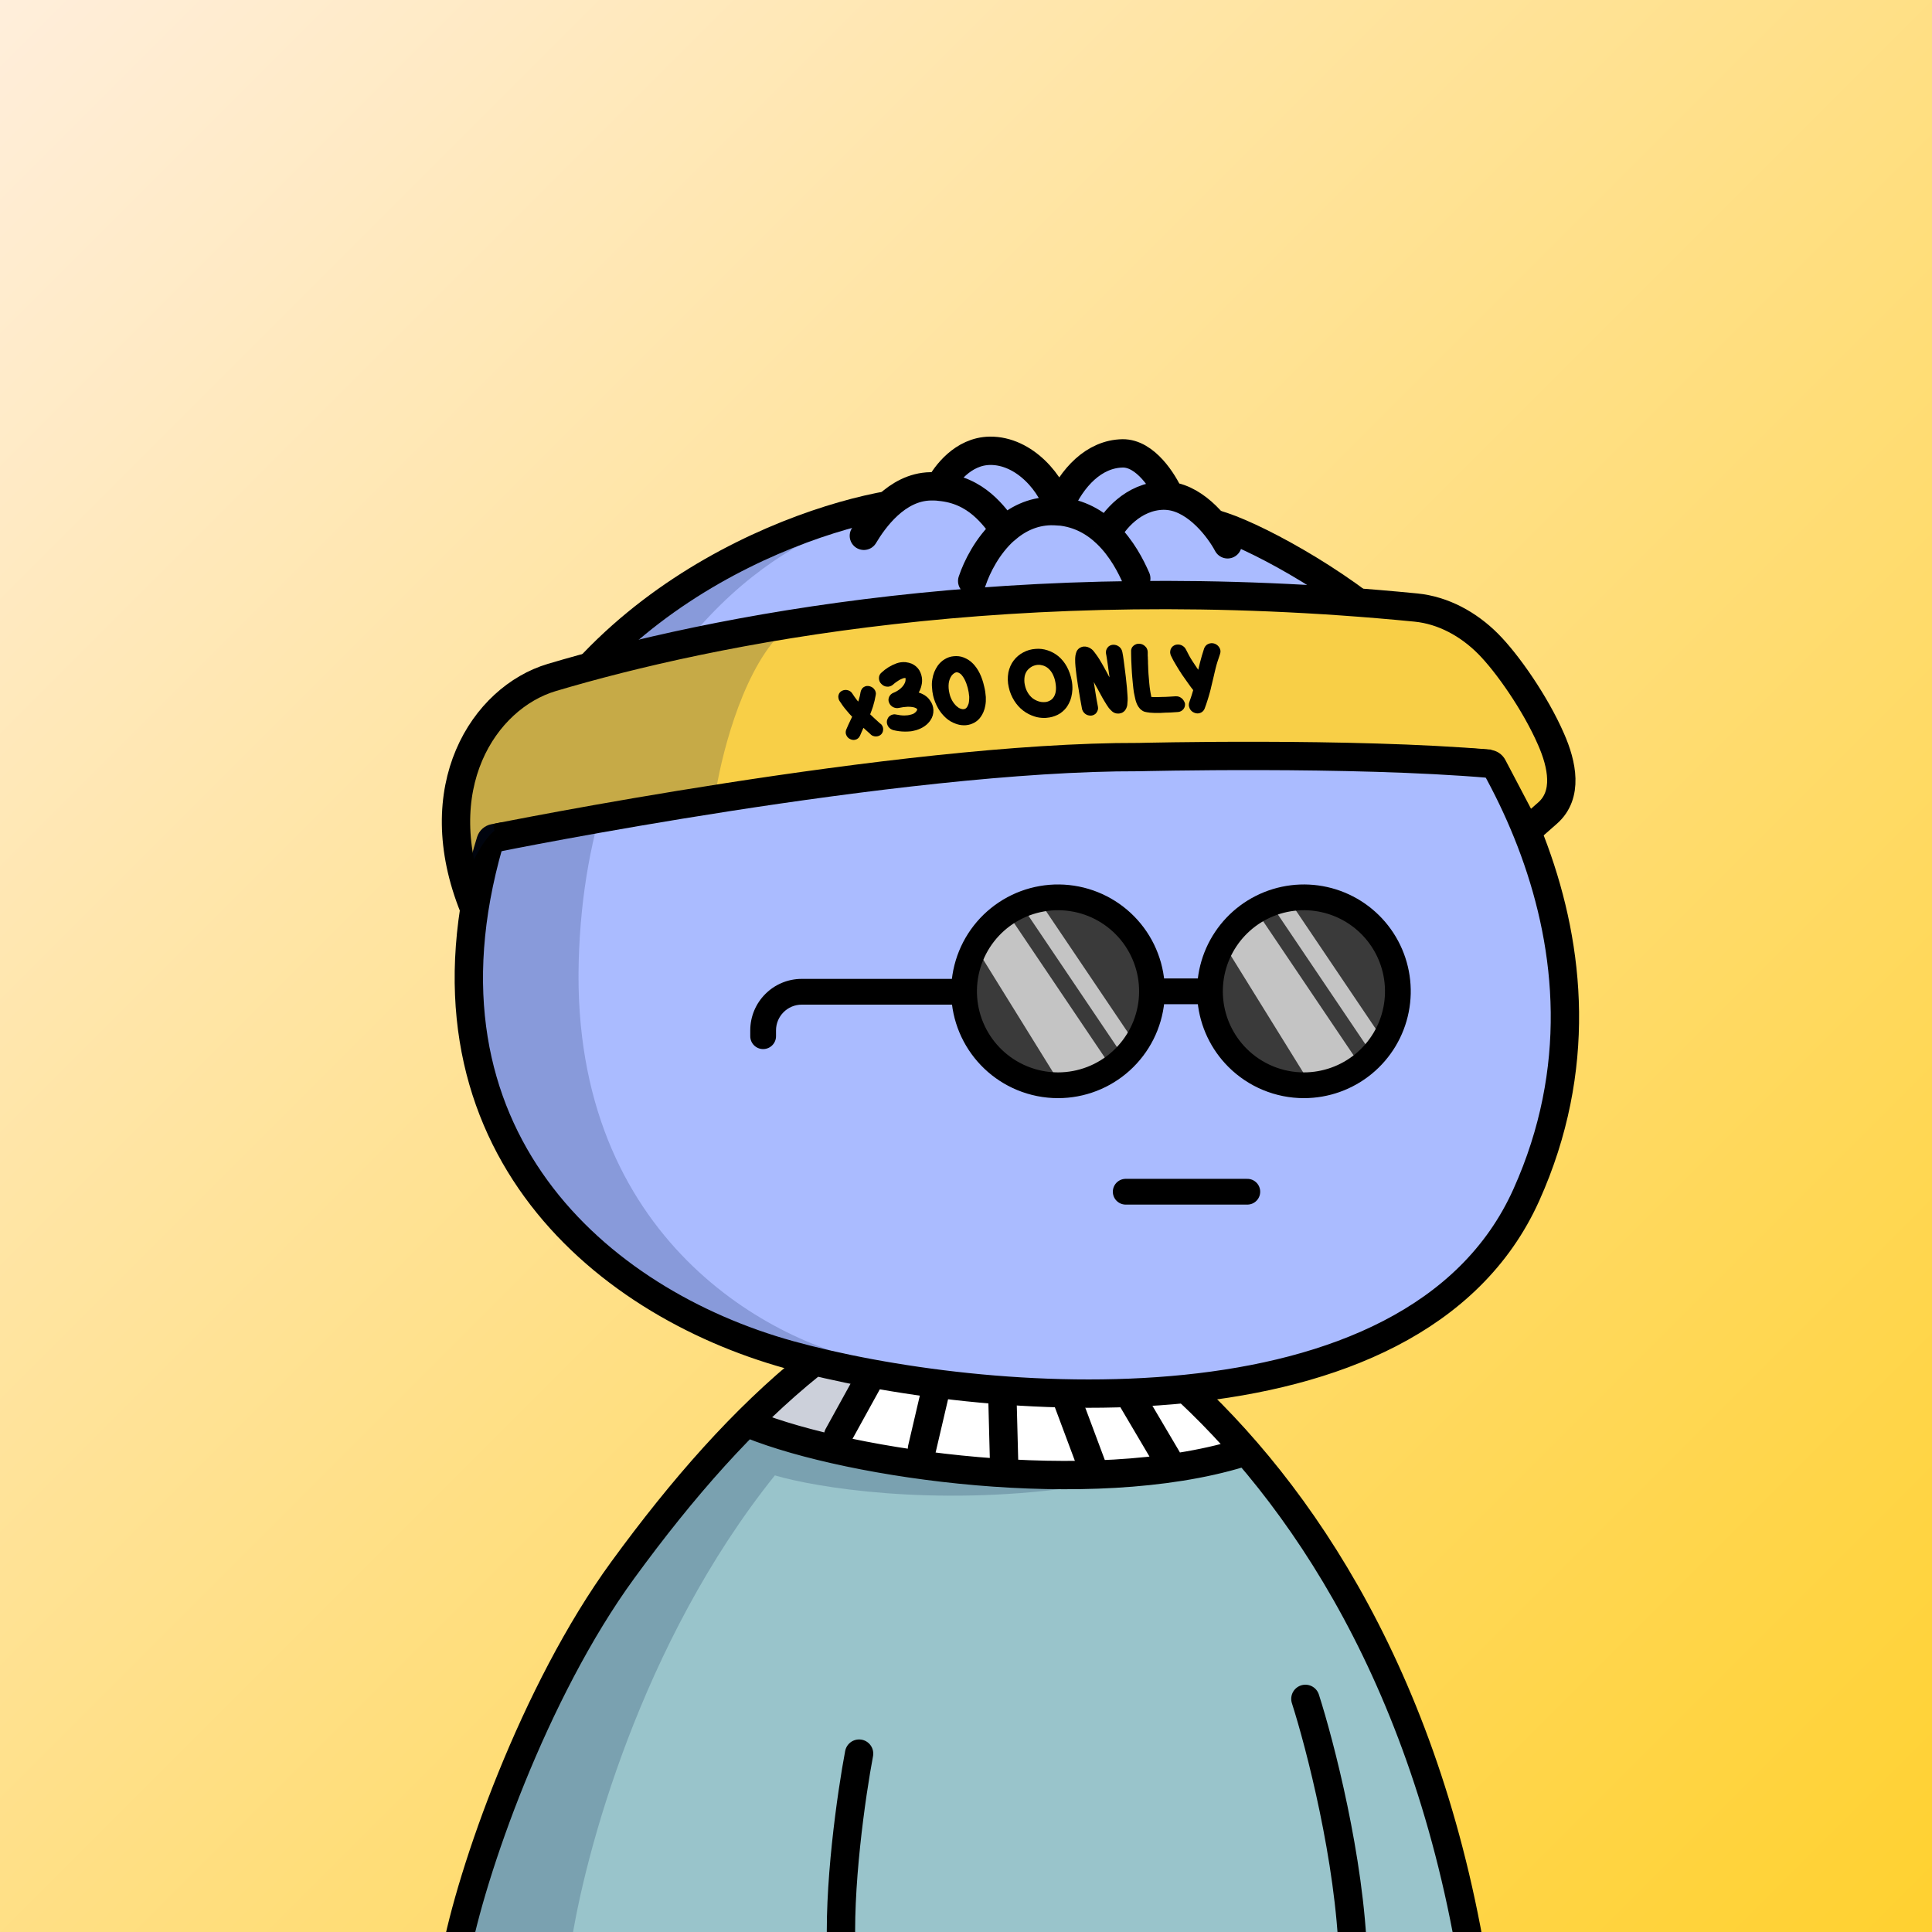 <svg
      xmlns="http://www.w3.org/2000/svg"
      preserveAspectRatio="xMidYMin meet"
      fill="none"
      viewBox="0 0 1500 1500"
    >
      <rect x="0" y="0" width="1500" height="1500" fill="#808080" stroke="none"/>
      <g>
      <path fill="url(#prefix__paint0_linear_53_28789)" d="M0 0h1500v1500H0z"/><defs><linearGradient id="prefix__paint0_linear_53_28789" x1="1500" y1="1500" x2="0" y2="0" gradientUnits="userSpaceOnUse">
<stop stop-color="#FFD130"/>
<stop offset="1" stop-color="#FFEEDB"/>
</linearGradient></defs>
      <g clip-path="url(#clip0_491_685)">
<path d="M773 1011.5C543.4 1029.9 398.667 1353.5 355 1513H1138.5C1075.7 1127 868.667 1017.83 773 1011.5Z" fill="#99C4CB"/>
<path d="M962.5 1126C854.1 1166.8 658.333 1130.67 574 1107.5C598 1077.17 671.6 1016.1 774 1014.5C876.4 1012.9 942.333 1088.17 962.5 1126Z" fill="white"/>
<path d="M409.87 1339.62C462.691 1207.98 569.086 1113.24 605.384 1082.33L674 1033.5L749.5 1019.5C701.059 1045.48 675.372 1081.51 640 1120.5L648.5 1131.5L832 1155C723.6 1169.8 633.231 1154.83 601.597 1145.5C497.4 1275.38 453.489 1441.33 443.159 1511H353.699C350.414 1508.73 357.049 1471.27 409.87 1339.62Z" fill="#001647" fill-opacity="0.2"/>
<path d="M353.5 1519.5C365.5 1454.33 414.5 1313.6 483.5 1219C530.101 1155.11 577.468 1101.29 629.141 1059.66C710.278 994.299 826.037 996.323 905.02 1064.27C1000.08 1146.05 1103.44 1290.29 1142.5 1519.5M1013.5 1319C1024.83 1354.33 1048.1 1443.9 1050.5 1519.5M667 1361.5C661.167 1392.33 650.3 1467.1 653.5 1519.5M650.709 1114.61L701.499 1022.5M715.831 1124.68L740.999 1017M779.554 1134.48L776.499 1017M847.516 1137.5L802.499 1017M906.146 1132.43L844.499 1028M583 1106C661.315 1137.44 846.556 1163.72 963 1128.29" stroke="black" stroke-width="22" stroke-linecap="round"/>
</g>
<defs>
<clipPath id="clip0_491_685">
<rect width="1500" height="1500" fill="white"/>
</clipPath>
</defs>
      <g clip-path="url(#clip0_497_1194)">
<path d="M379.667 654.812C432.345 471.574 618.472 401.981 699.114 390.653C740.985 382.718 849.655 375.215 949.364 408.675C980 418.956 1049.88 457.388 1091.92 499.818C1144.47 552.856 1272.97 732.052 1185.05 927.725C1097.12 1123.4 758.414 1092.29 612.749 1051.82C464.472 1010.63 314.48 881.563 379.667 654.812Z" fill="#AABBFF"/>
<path d="M449.293 747.204C454.734 531.068 585.306 432.345 649.911 410C432.292 459.565 365.296 655.455 364 747.204C377.99 984.871 584.496 1053.43 681 1058C601.498 1044.46 443.853 963.339 449.293 747.204Z" fill="#001647" fill-opacity="0.2"/>
<path d="M379.667 654.812C432.345 471.574 618.472 401.981 699.114 390.653C740.985 382.718 849.655 375.215 949.364 408.675C980 418.956 1049.88 457.388 1091.92 499.818C1144.47 552.856 1272.97 732.052 1185.05 927.725C1097.12 1123.4 758.414 1092.29 612.749 1051.82C464.472 1010.63 314.48 881.563 379.667 654.812Z" stroke="black" stroke-width="22" stroke-linecap="round"/>
</g>
<defs>
    <clipPath id="prefix__clip0_299_662"><path fill="#fff" d="M0 0h1500v1500H0z"/></clipPath>
</defs>
      <g clip-path="url(#clip0_624_3437)">
<path d="M874 925.246H968.413" stroke="black" stroke-width="20" stroke-linecap="round"/>
<path d="M822 818C849.062 818 871 796.062 871 769C871 741.938 849.062 720 822 720C794.938 720 773 741.938 773 769C773 796.062 794.938 818 822 818Z" fill="white" stroke="black" stroke-width="20" stroke-miterlimit="10"/>
<path d="M1012 818C1039.06 818 1061 796.062 1061 769C1061 741.938 1039.06 720 1012 720C984.938 720 963 741.938 963 769C963 796.062 984.938 818 1012 818Z" fill="white" stroke="black" stroke-width="20" stroke-miterlimit="10"/>
<path d="M822 767C829.18 767 835 761.18 835 754C835 746.82 829.18 741 822 741C814.82 741 809 746.82 809 754C809 761.18 814.82 767 822 767Z" fill="black"/>
<path d="M1012 767C1019.18 767 1025 761.18 1025 754C1025 746.82 1019.18 741 1012 741C1004.82 741 999 746.82 999 754C999 761.18 1004.82 767 1012 767Z" fill="black"/>
</g>
<defs>
<clipPath id="clip0_624_3437">
<rect width="1500" height="1500" fill="white"/>
</clipPath>
</defs>
      <g clip-path="url(#clip0_875_2704)">
<path d="M821.441 843.266C839.551 843.267 857.015 836.532 870.435 824.371C883.855 812.209 892.271 795.491 894.047 777.467C895.823 759.444 890.832 741.404 880.044 726.857C869.256 712.31 853.443 702.296 835.681 698.762C817.918 695.228 799.476 698.427 783.942 707.738C768.407 717.048 756.892 731.804 751.634 749.134C746.376 766.465 747.753 785.132 755.496 801.504C763.239 817.876 776.795 830.782 793.527 837.713C802.377 841.378 811.862 843.265 821.441 843.266Z" fill="#3A3A3A"/>
<path d="M757.998 736.336L780.765 706.94L865.384 832.392L825.334 845L757.998 736.336Z" fill="white" fill-opacity="0.7"/>
<rect x="795.559" y="706.672" width="13.333" height="135.981" transform="rotate(-34 795.559 706.672)" fill="white" fill-opacity="0.7"/>
<path d="M1013.38 839.717C1031.49 839.719 1048.96 832.983 1062.38 820.822C1075.8 808.66 1084.21 791.942 1085.99 773.918C1087.76 755.895 1082.77 737.855 1071.99 723.308C1061.2 708.761 1045.38 698.747 1027.62 695.213C1009.86 691.679 991.417 694.879 975.883 704.189C960.349 713.499 948.833 728.255 943.575 745.585C938.318 762.916 939.694 781.583 947.438 797.955C955.181 814.327 968.737 827.233 985.469 834.164C994.318 837.83 1003.8 839.717 1013.38 839.717Z" fill="#3A3A3A"/>
<path d="M949.935 732.788L972.703 703.392L1057.32 828.844L1017.27 841.451L949.935 732.788Z" fill="white" fill-opacity="0.7"/>
<rect x="987.496" y="703.123" width="13.333" height="135.981" transform="rotate(-34 987.496 703.123)" fill="white" fill-opacity="0.7"/>
<path d="M1012.38 842.6C1029.26 842.593 1045.62 836.734 1058.66 826.021C1071.7 815.307 1080.63 800.403 1083.91 783.846C1087.2 767.29 1084.64 750.107 1076.68 735.225C1068.71 720.343 1055.84 708.683 1040.24 702.232C1024.64 695.781 1007.29 694.938 991.139 699.847C974.99 704.755 961.042 715.112 951.673 729.152C942.304 743.192 938.093 760.046 939.758 776.843C941.423 793.64 948.861 809.339 960.804 821.267C974.49 834.934 993.043 842.607 1012.38 842.6V842.6Z" stroke="black" stroke-width="20" stroke-miterlimit="10"/>
<path d="M821.441 842.6C839.551 842.601 857.015 835.866 870.435 823.705C883.855 811.543 892.271 794.825 894.047 776.801C895.823 758.778 890.832 740.738 880.044 726.191C869.256 711.644 853.443 701.63 835.681 698.096C817.918 694.562 799.476 697.761 783.942 707.072C768.407 716.382 756.892 731.138 751.634 748.468C746.376 765.799 747.753 784.466 755.496 800.838C763.239 817.21 776.795 830.116 793.527 837.047C802.377 840.712 811.862 842.599 821.441 842.6Z" stroke="black" stroke-width="20" stroke-miterlimit="10"/>
<path d="M582.5 804.5C582.5 810.023 586.977 814.5 592.5 814.5C598.023 814.5 602.5 810.023 602.5 804.5H582.5ZM747.334 760L622.5 760L622.5 780L747.334 780L747.334 760ZM582.5 800V804.5H602.5V800H582.5ZM622.5 760C600.409 760 582.5 777.909 582.5 800H602.5C602.5 788.955 611.454 780 622.5 780L622.5 760Z" fill="black"/>
<path d="M894.387 769.666H939.501" stroke="black" stroke-width="20" stroke-miterlimit="10"/>
</g>
<defs>
<clipPath id="clip0_875_2704">
<rect width="1500" height="1500" fill="white"/>
</clipPath>
</defs>
      <style type="text/css">
	.st0{fill:#AABBFF;}
	.st1{fill:none;stroke:#000000;stroke-width:22;stroke-linecap:round;}
	.st2{fill:#F8CF47;}
	.st3{fill:#001647;fill-opacity:0.2;}
	.st4{fill:none;stroke:#000000;stroke-width:22;}
</style>
<path class="st0" d="M711.9,381.5L669.1,415l85.8,42c31.2-0.5,101.1-2.4,131.5-5.8c30.4-3.5,60.3-20.5,71.4-28.6l-45-35.2
	l-22.1-27.1l-38.7-7.3l-35.4,36l-5.6-18.9l-31.9-12.7l-31.1,5.3L711.9,381.5z"/>
<path class="st1" d="M754.8,451.1c3.6-10.8,11.8-27.5,25.3-39.6 M882.2,449.1c-4.1-9.4-11.2-23.4-22.8-34.6 M670.7,416
	c7.5-12.6,25.3-37.9,51.7-38.4c2.4,0,4.7,0,6.9,0.2 M780.1,411.6c9.4-8.4,21.2-14.5,35.7-14.8c2.4,0,4.7,0.1,6.9,0.3 M780.1,411.6
	c-8.2-10.7-21.7-31.3-50.8-33.7 M953.1,422.6c-6.3-11.9-23.5-34.8-45-37.5 M859.4,414.5c4.8-9.7,20.2-29.3,43.9-29.7
	c1.6,0,3.2,0.1,4.8,0.3 M859.4,414.5c-9.2-8.9-21.2-16-36.8-17.5 M729.3,377.9c4.8-9.2,18.3-27.6,39.2-27.9
	c26.9-0.4,49,25.8,54.1,47.1 M908.1,385.1c-4.8-10.8-18.7-33.3-36.5-33.1c-22.2,0.4-39.3,18.7-49,41"/>
<path class="st2" d="M370.4,649.9c-3.5,11-6.3,22.8-8.2,31c-0.2,0.9-0.7,1.7-1.3,2.3c-0.7,0.6-1.5,1-2.4,1.1
	c-0.9,0.1-1.8-0.1-2.6-0.5c-0.8-0.4-1.4-1.1-1.8-1.9c-1.2-2.4-2.2-5-3-7.6c-3-9.8,2.8-22.3,0.4-27.3c-2.4-5.1-0.8-14.6,1.1-22.2
	c1.5-6,2.6-12.2,3.3-18.3c0.2-2-0.5-14.4,0.9-18c1.1-3,6.9-15.4,8.9-19.6c0.4-0.9,1.1-1.6,1.9-2l30.1-19.9c0.2-0.1,3.5-12,3.7-12.1
	l84.5-18.8c0.1-0.1,0.3-0.1,0.4-0.1l97.6-23.3c0.2,0,0.4-0.1,0.5-0.1l95.5-10.7l127.1-17.4c0.2,0,0.3,0,0.5,0l163.3-2.5l0.5,0l0.1,0
	c4.3,0.4,54.5,4.6,67.9,4.9c14,0.3,47,2.7,62.9,4.9c15.8,2.3,23.6,7.6,29.2,11.7c5.6,4,25.9,9.2,32.6,16.8
	c6.7,7.6,23.8,40.3,22.8,41.1c-4.3,3.3,19.8,35.2,22.2,41.4c0.2,0.6,0.3,1.2,0.3,1.8l4,29.9c0,1.1-0.5,2-1.2,2.8l-14.4,15.2
	c-0.5,0.5-1.1,0.9-1.8,1.2c-0.7,0.2-1.4,0.3-2.2,0.1c-0.7-0.1-1.4-0.4-2-0.9c-0.6-0.5-1-1.1-1.3-1.7l-21.6-41.1
	c-2.4-4.6-7-7.6-12.2-8l-18.7-1.4l-114.8,2.4L812,589.5l-0.4,0l-281,34.1l-0.2,0l-116.9,20.5c-0.8,0.1-1.6,0.1-2.3-0.2l-14.1-5.4
	c-0.7-0.3-1.6-0.4-2.3-0.2l-5.8,0.2l-7.4,1.4C376.3,640.9,372,644.7,370.4,649.9z"/>
<path class="st3" d="M604.4,493.6c-29.7,32-45.2,96.8-49.3,125.1c-51.4,7.1-156.6,21.9-166.4,23.8c-9.8,2-21.7,25.5-26.4,37
	l-12.6-31.8l6.8-50.1c3-6.9,3.2-26.6,27.7-50c24.5-23.4,95.5-37,127.9-40.8L604.4,493.6z"/>
<g>
	<path fill="black" d="M683.6,562l-4.7-4.3c-1.1-1-2.2-2.1-3.3-3.1c0.8-2,1.5-4,2.2-6.1c0.9-2.9,1.6-5.9,2.1-8.8c0.2-0.8,0.2-1.6,0-2.3
		c-0.2-0.8-0.5-1.5-1-2.1c-0.9-1.3-2.2-2.1-3.7-2.5c-0.7-0.2-1.5-0.3-2.3-0.2c-0.8,0.1-1.5,0.4-2.2,0.8c-0.7,0.4-1.2,0.9-1.6,1.6
		c-0.4,0.6-0.7,1.3-0.9,2.1c-0.3,2.1-0.8,4.1-1.4,6.1c-0.1,0.5-0.3,1-0.5,1.5c-0.3-0.4-0.7-0.8-1-1.2c-1.2-1.5-2.3-3.1-3.4-4.8
		c-0.8-1.4-2.1-2.4-3.6-2.8c-1.5-0.4-3.1-0.3-4.5,0.4c-0.7,0.3-1.3,0.8-1.8,1.4c-0.5,0.6-0.8,1.3-1,2.1c-0.2,0.8-0.2,1.5,0,2.3
		c0.1,0.8,0.4,1.5,0.8,2.1c1.6,2.5,3.3,4.9,5.2,7.1c1.5,1.8,3,3.6,4.6,5.2c0,0.1,0,0.1-0.1,0.2l-0.2,0.4c-0.3,0.6-0.6,1.2-0.9,1.9
		c-0.3,0.6-0.5,1.2-0.8,1.7c-0.3,0.6-0.6,1.3-0.9,1.9c-0.4,0.8-0.7,1.5-1,2.3c-0.2,0.5-0.4,1-0.7,1.6c-0.3,0.7-0.4,1.5-0.4,2.2
		c0,0.8,0.2,1.5,0.5,2.1c0.6,1.4,1.7,2.5,3.1,3.1c0.8,0.4,1.7,0.6,2.5,0.6c0.3,0,0.6,0,0.8-0.1c1-0.1,1.9-0.5,2.6-1.1
		c0.8-0.6,1.3-1.4,1.7-2.3c0.5-1.3,1-2.4,1.5-3.5c0.3-0.5,0.5-1.1,0.7-1.6c0.1-0.3,0.2-0.5,0.4-0.8c0.4,0.4,0.9,0.8,1.3,1.2l3.8,3.4
		l0.4,0.4c0.7,0.7,1.5,1.2,2.4,1.4c0.9,0.3,1.8,0.3,2.7,0.2c1.2-0.2,2.3-0.7,3.2-1.6l0.1-0.1c0.5-0.6,0.9-1.2,1.1-1.9
		c0.2-0.7,0.3-1.4,0.3-2.2c-0.1-1.5-0.8-3-2-4L683.6,562z"/>
	<path fill="black" d="M718.2,540c-1.5-1-3.2-1.8-4.9-2.3c0.7-1.2,1.3-2.6,1.7-3.9c0.6-2,1-4,0.9-6.1c-0.1-2.6-0.9-5.2-2.2-7.4
		c-1.4-2.2-3.4-3.9-5.8-5c-1.5-0.6-3.1-1-4.8-1.2c-2.4-0.2-4.7,0.1-7,0.9c-4.4,1.6-8.3,4-11.7,7.2c-0.6,0.5-1.2,1.2-1.5,1.9
		c-0.3,0.8-0.5,1.6-0.5,2.4c0,0.9,0.2,1.7,0.5,2.5c0.3,0.8,0.8,1.4,1.4,2c0.6,0.6,1.2,1.1,2,1.5c0.8,0.4,1.6,0.6,2.4,0.6
		c0.8,0.1,1.7,0,2.5-0.3c0.8-0.3,1.5-0.7,2.2-1.3c1.4-1.3,3-2.4,4.6-3.4c1-0.6,2-1,3-1.4c0.5-0.2,1-0.3,1.6-0.3c0.1,0,0.2,0,0.4,0
		c0,0,0,0,0,0.1c0.1,0.2,0.1,0.4,0.1,0.8c0,0.9-0.1,1.7-0.4,2.5c-0.4,1-1,2-1.7,2.9c-0.9,1.1-1.9,2-3,2.8c-1.4,1-2.8,1.8-4.4,2.4
		c-0.7,0.3-1.4,0.7-2,1.3c-0.6,0.6-1,1.2-1.3,1.9c-0.3,0.7-0.5,1.5-0.5,2.3c0,0.8,0.2,1.5,0.5,2.2c0.6,1.5,1.7,2.7,3.1,3.4
		c1.4,0.7,3,1,4.6,0.6c2.2-0.5,4.5-0.8,6.8-0.9c1.4,0,2.7,0.1,4,0.3c2.2,0.5,2.9,1.1,3.1,1.4l0.1,0.1c0.1,0.1,0.1,0.1,0.1,0.2
		c0,0.1,0,0.2,0,0.3c-0.1,0.3-0.3,0.7-0.4,0.9c-1,1.5-2.6,2.5-4.4,2.9l-0.1,0c-1.6,0.5-3.4,0.7-5.1,0.7c-2.1,0-4.1-0.3-6.1-0.7
		c-0.8-0.2-1.7-0.3-2.5-0.1c-0.8,0.1-1.6,0.4-2.3,0.9c-0.7,0.4-1.3,1-1.7,1.7c-0.4,0.7-0.7,1.5-0.9,2.3c-0.1,0.8-0.1,1.6,0.1,2.4
		c0.2,0.8,0.6,1.5,1,2.2c1,1.4,2.4,2.3,4,2.7c2.9,0.7,5.9,1.1,8.8,1.1c0.2,0,0.4,0,0.7,0c1.3,0,2.5-0.1,3.8-0.2l0,0
		c0.8-0.1,1.5-0.2,2.2-0.4c0.7-0.2,1.4-0.3,2.1-0.5c2.3-0.7,4.5-1.7,6.4-3c1.9-1.3,3.5-2.9,4.7-4.7c1.6-2.3,2.4-5.1,2.3-7.9
		c-0.1-2.8-1.1-5.5-2.8-7.7C721,542.2,719.7,541,718.2,540z"/>
	<path fill="black" d="M764.1,532.9c-1.7-7.6-4.6-13.5-8.7-17.7c-2-2.1-4.4-3.6-7.1-4.7c-2.5-1-5.2-1.3-7.9-1c-2.4,0.2-4.8,1-6.9,2.3
		c-2.2,1.3-4,3-5.5,5.1c-1,1.5-1.9,3.1-2.6,4.8c-0.7,1.8-1.2,3.6-1.5,5.5c-0.4,2.1-0.5,4.2-0.3,6.4c0.1,2.2,0.4,4.4,0.9,6.6
		c0.8,3.4,2.1,6.6,3.8,9.6c1.6,2.9,3.7,5.4,6.1,7.6c2.2,2,4.8,3.5,7.6,4.5c2.1,0.8,4.3,1.2,6.5,1.2c0.6,0,1.2,0,1.8-0.1l0,0
		c2.2-0.2,4.3-0.9,6.3-2c1.9-1.1,3.6-2.6,4.9-4.5c0.8-1.1,1.4-2.3,2-3.6c0.7-1.6,1.2-3.3,1.5-5.1c0.4-2.2,0.5-4.4,0.4-6.6
		C765.2,538.4,764.8,535.6,764.1,532.9z M752.3,544.8c-0.1,0.9-0.3,1.8-0.7,2.6c-0.2,0.5-0.5,1-0.8,1.6c-0.3,0.4-0.7,0.8-1.1,1.1
		c-0.4,0.3-1,0.4-1.4,0.5c-0.9,0.1-1.8-0.1-2.6-0.4c-1.1-0.4-2.1-1.1-3-1.9c-1.3-1.2-2.5-2.7-3.4-4.3c-1-1.8-1.8-3.8-2.2-5.9
		c-0.6-2.5-0.8-5.1-0.5-7.7c0.3-2.1,1-4.1,2.2-5.8c0.6-0.7,1.2-1.4,2-1.9c0.5-0.3,1-0.6,1.6-0.7l0.2,0c1.1-0.1,2.4,0.5,3.7,1.7
		c1,1.1,1.9,2.4,2.6,3.8c2.1,4.2,3.2,8.7,3.6,13.4C752.5,542,752.5,543.4,752.3,544.8z"/>
	<path fill="black" d="M828.3,517.6c-1.7-3.1-3.9-5.9-6.7-8.2c-2.5-2-5.2-3.5-8.3-4.5c-3-1-6.2-1.4-9.3-1.1c-3.3,0.2-6.5,1.1-9.5,2.7
		c-2.9,1.5-5.4,3.6-7.4,6.2c-2.1,2.7-3.5,6-4.2,9.4c-0.7,3.9-0.6,7.7,0.3,11.5c0.8,3.8,2.3,7.3,4.3,10.5c1.9,3,4.2,5.6,7,7.7
		c2.6,2,5.6,3.5,8.8,4.5c2.4,0.8,5,1.1,7.5,1.1c0.6,0,1.2,0,1.8-0.1c3-0.2,5.8-1,8.5-2.3c2.6-1.3,4.9-3.2,6.7-5.5
		c0.8-1.1,1.5-2.2,2.1-3.4c0.8-1.5,1.4-3.1,1.8-4.7c0.5-2,0.8-4,0.9-6c0.1-2.5-0.1-5-0.6-7.4C831.3,524.5,830.1,520.9,828.3,517.6z
		 M817.6,541.9c-0.8,1-1.8,1.8-3,2.3c-1.2,0.6-2.4,0.9-3.7,0.9c-1.6,0.1-3.1-0.1-4.6-0.6c-1.6-0.5-3.1-1.3-4.5-2.3
		c-1.5-1.2-2.7-2.6-3.7-4.2c-1.2-1.9-1.9-3.9-2.4-6.2c-0.5-2.1-0.5-4.3-0.2-6.4c0.3-1.8,1-3.5,2.1-4.9c1-1.2,2.2-2.2,3.6-3
		c1.4-0.7,2.9-1.2,4.5-1.3c1.4-0.1,2.8,0.1,4.1,0.5c1.4,0.4,2.8,1.2,3.9,2.1c1.4,1.2,2.5,2.6,3.4,4.2c1.1,2.1,1.9,4.3,2.3,6.7
		C820.4,535,819.8,539.1,817.6,541.9z"/>
	<path fill="black" d="M874.1,525.8c-0.1-1.1-0.3-2.2-0.4-3.3c-0.2-1.3-0.3-2.6-0.5-3.9c-0.3-2.4-0.6-4.6-0.8-6.2c-0.3-2.2-0.6-4.2-1-6.1
		c-0.3-1.7-1.2-3.2-2.5-4.2c-1.4-1.1-3.1-1.6-4.7-1.5c-0.8,0-1.7,0.3-2.4,0.6c-0.8,0.4-1.4,0.9-1.9,1.6c-0.5,0.6-0.9,1.4-1.1,2.2
		c-0.2,0.8-0.2,1.7-0.1,2.5c0,0.1,0.1,0.6,0.3,1.5c0.2,1,0.4,2.3,0.6,3.8c0.2,1.6,0.5,3.4,0.8,5.4l0,0.2c0.3,2,0.6,4.2,0.9,6.4
		c0,0.4,0.1,0.7,0.1,1.1c-0.6-1-1.1-2.1-1.7-3.2c-0.8-1.4-1.5-2.8-2.3-4.2c-1.4-2.5-2.7-4.8-4-6.9c-0.8-1.2-1.4-2.2-2.1-3.1
		l-1.7-2.3c-0.2-0.3-0.6-0.7-1-1.2c-0.5-0.6-1.2-1.1-1.8-1.5c-0.8-0.5-1.6-0.9-2.5-1.2c-1-0.3-2.1-0.4-3.2-0.3
		c-0.8,0.1-1.6,0.4-2.4,0.8c-1.2,0.6-2.2,1.7-2.8,2.9c-0.4,1-0.7,2-0.9,3.1c-0.3,2-0.3,4-0.2,5.9c0.1,1.9,0.3,4.1,0.6,6.4
		c0.3,2.4,0.6,5.2,1.1,8.2c0.3,2.1,0.6,4.2,1,6.2l0.2,1.4c0.4,2.5,0.8,4.6,1.1,6.6l0.1,0.4c0.3,1.8,0.6,3.2,0.8,4.4
		c0.2,0.9,0.3,1.4,0.3,1.6l0,0l0,0.2c0.3,1.6,1.2,3,2.4,4c1.2,1,2.8,1.5,4.3,1.5l0.3,0l0.2,0c0.8-0.1,1.6-0.3,2.3-0.7
		c0.7-0.4,1.4-0.9,1.8-1.6c0.5-0.7,0.9-1.4,1.1-2.3c0.2-0.8,0.2-1.7,0-2.5c-0.4-1.9-0.7-3.7-1-5.3c-0.3-1.6-0.6-3.4-0.9-5.5
		c-0.3-2.1-0.7-4.3-1-6.5c-0.1-0.6-0.2-1.2-0.3-1.7l1,1.8c0.7,1.2,1.3,2.5,2,3.6c0.6,1.2,1.3,2.3,1.9,3.5c1.1,2.1,2.3,4.2,3.5,6.2
		c1,1.7,2.1,3.4,3.3,5.1c0.8,0.9,1.6,1.8,2.5,2.6c1.2,1,2.7,1.7,4.3,1.7c1,0.1,2-0.1,2.9-0.4c0.9-0.3,1.8-0.9,2.5-1.6
		c1.1-1.3,1.8-2.8,2.1-4.5c0.3-2.5,0.4-4.9,0.2-7.4C875.2,536.5,874.8,531.7,874.1,525.8z"/>
	<path fill="black" d="M917.4,542.1c-0.7-0.5-1.4-1-2.2-1.2c-0.8-0.3-1.7-0.3-2.5-0.3c-1.5,0.1-3.2,0.2-5,0.3c-1.5,0.1-3.5,0.2-5.5,0.2
		c-1.8,0.1-3.6,0.1-5.3,0.1c-1,0-2,0-3-0.1c-0.1-0.3-0.2-0.7-0.2-1.1c-0.2-1-0.5-2.3-0.7-3.8c-0.3-1.7-0.5-3.6-0.7-5.7
		c-0.2-2.1-0.4-4.5-0.6-7.1c-0.1-2.1-0.3-4.2-0.3-6.4c-0.1-1.4-0.1-2.6-0.1-3.8l-0.1-1.7c0-0.8,0-1.6-0.1-2.3c0-0.6,0-1.1,0-1.5
		c0-0.9,0-1.4,0-1.4c0-0.8-0.2-1.7-0.5-2.4c-0.3-0.8-0.8-1.5-1.4-2c-1.2-1.3-2.8-2-4.5-2.1c-0.8-0.1-1.7,0-2.5,0.3
		c-0.8,0.3-1.5,0.7-2.1,1.2c-0.6,0.5-1.2,1.2-1.5,2c-0.3,0.8-0.5,1.6-0.4,2.5c0,0.1,0,0.6,0,1.8c0,1.2,0.1,2.7,0.1,4.6
		c0.1,1.9,0.2,4,0.3,6.4c0.1,2.5,0.3,5,0.5,7.4c0.3,3,0.5,5.8,0.8,8.2c0.2,2.2,0.6,4.4,1.1,6.5c0.3,1.3,0.5,2.4,0.8,3.4
		c0.3,0.9,0.6,1.9,1,2.7c0.5,1.1,1.1,2.1,1.9,3c0.7,0.9,1.6,1.6,2.6,2.2c0.7,0.4,1.5,0.7,2.3,0.8l1,0.2c0.4,0.1,0.9,0.1,1.5,0.2
		l0.6,0.1c0.9,0.1,2,0.1,3.4,0.2c0.8,0,1.6,0,2.6,0c0.8,0,1.6,0,2.5,0l1.7-0.1c0.6,0,1.3-0.1,2-0.1c1.3,0,2.5-0.1,3.7-0.1l6.1-0.4
		c0.8-0.1,1.6-0.3,2.3-0.7s1.3-0.9,1.8-1.5c0.5-0.6,0.9-1.4,1.1-2.2c0.2-0.8,0.2-1.7,0.1-2.4C919.5,544.6,918.7,543.1,917.4,542.1z"
		/>
	<path fill="black" d="M947.6,505.4c-0.1-0.8-0.3-1.6-0.7-2.3c-0.8-1.5-2.1-2.7-3.7-3.3c-1.6-0.6-3.4-0.6-5,0.1c-0.8,0.3-1.5,0.8-2,1.4
		c-0.6,0.6-1,1.3-1.3,2.1c-1.3,4-2.4,7.7-3.2,10.9c-0.5,1.9-0.9,3.7-1.4,5.7c-1.4-2.1-2.9-4.2-4.3-6.4c-1.9-2.9-3.6-6-5.1-9.1
		c-0.7-1.6-2-2.8-3.5-3.5c-1.5-0.7-3.3-0.8-4.9-0.3c-0.8,0.3-1.5,0.7-2.2,1.3c-0.6,0.6-1.1,1.3-1.4,2.1c-0.3,0.8-0.4,1.6-0.4,2.5
		c0,0.8,0.3,1.7,0.6,2.4c1.1,2.4,2.4,4.8,4,7.4c1.3,2.2,2.9,4.8,4.7,7.5c1.6,2.3,3.2,4.6,4.8,6.8c1.3,1.9,2.6,3.6,3.8,5.1
		c-0.4,1.3-0.8,2.6-1.2,4c-0.5,1.7-1.2,3.4-1.8,5.3c-0.3,0.8-0.4,1.6-0.4,2.5c0.1,0.8,0.3,1.6,0.6,2.3c0.7,1.6,2,2.8,3.5,3.4
		c0.8,0.4,1.7,0.6,2.5,0.6c0,0,0.1,0,0.2,0c1.2,0,2.3-0.4,3.3-1c1-0.7,1.8-1.7,2.2-2.8c0.9-2.3,1.6-4.5,2.2-6.4
		c0.6-1.9,1.2-3.8,1.7-5.7c0.5-1.9,1-3.6,1.3-5.2c0.3-1.5,0.7-3,1.2-5c0.3-1.3,0.6-2.5,0.9-3.8l0.1-0.5c0.3-1.5,0.7-3,1.1-4.6
		c0.4-1.7,0.9-3.4,1.4-5l0.2-0.6c0.5-1.6,1.1-3.3,1.7-5.1C947.5,507.1,947.6,506.3,947.6,505.4z"/>
</g>
<path class="st4" d="M1185.7,645.2l15.8-13.9c16.2-14.2,11.4-37.7,2.7-57.4c-12-27.6-33.9-59.1-49-74.2
	c-15.1-15.1-34.6-25.9-55.9-28c-311.8-30.6-547.8,17.7-670.9,54.3c-52.9,15.8-98.2,85.6-60.4,178.9"/>
<path class="st4" d="M385,650.5c0,0,313-63.3,499.3-62.7c0,0,164.2-4.1,272.7,5.2"/>

      
    </g>
    </svg>